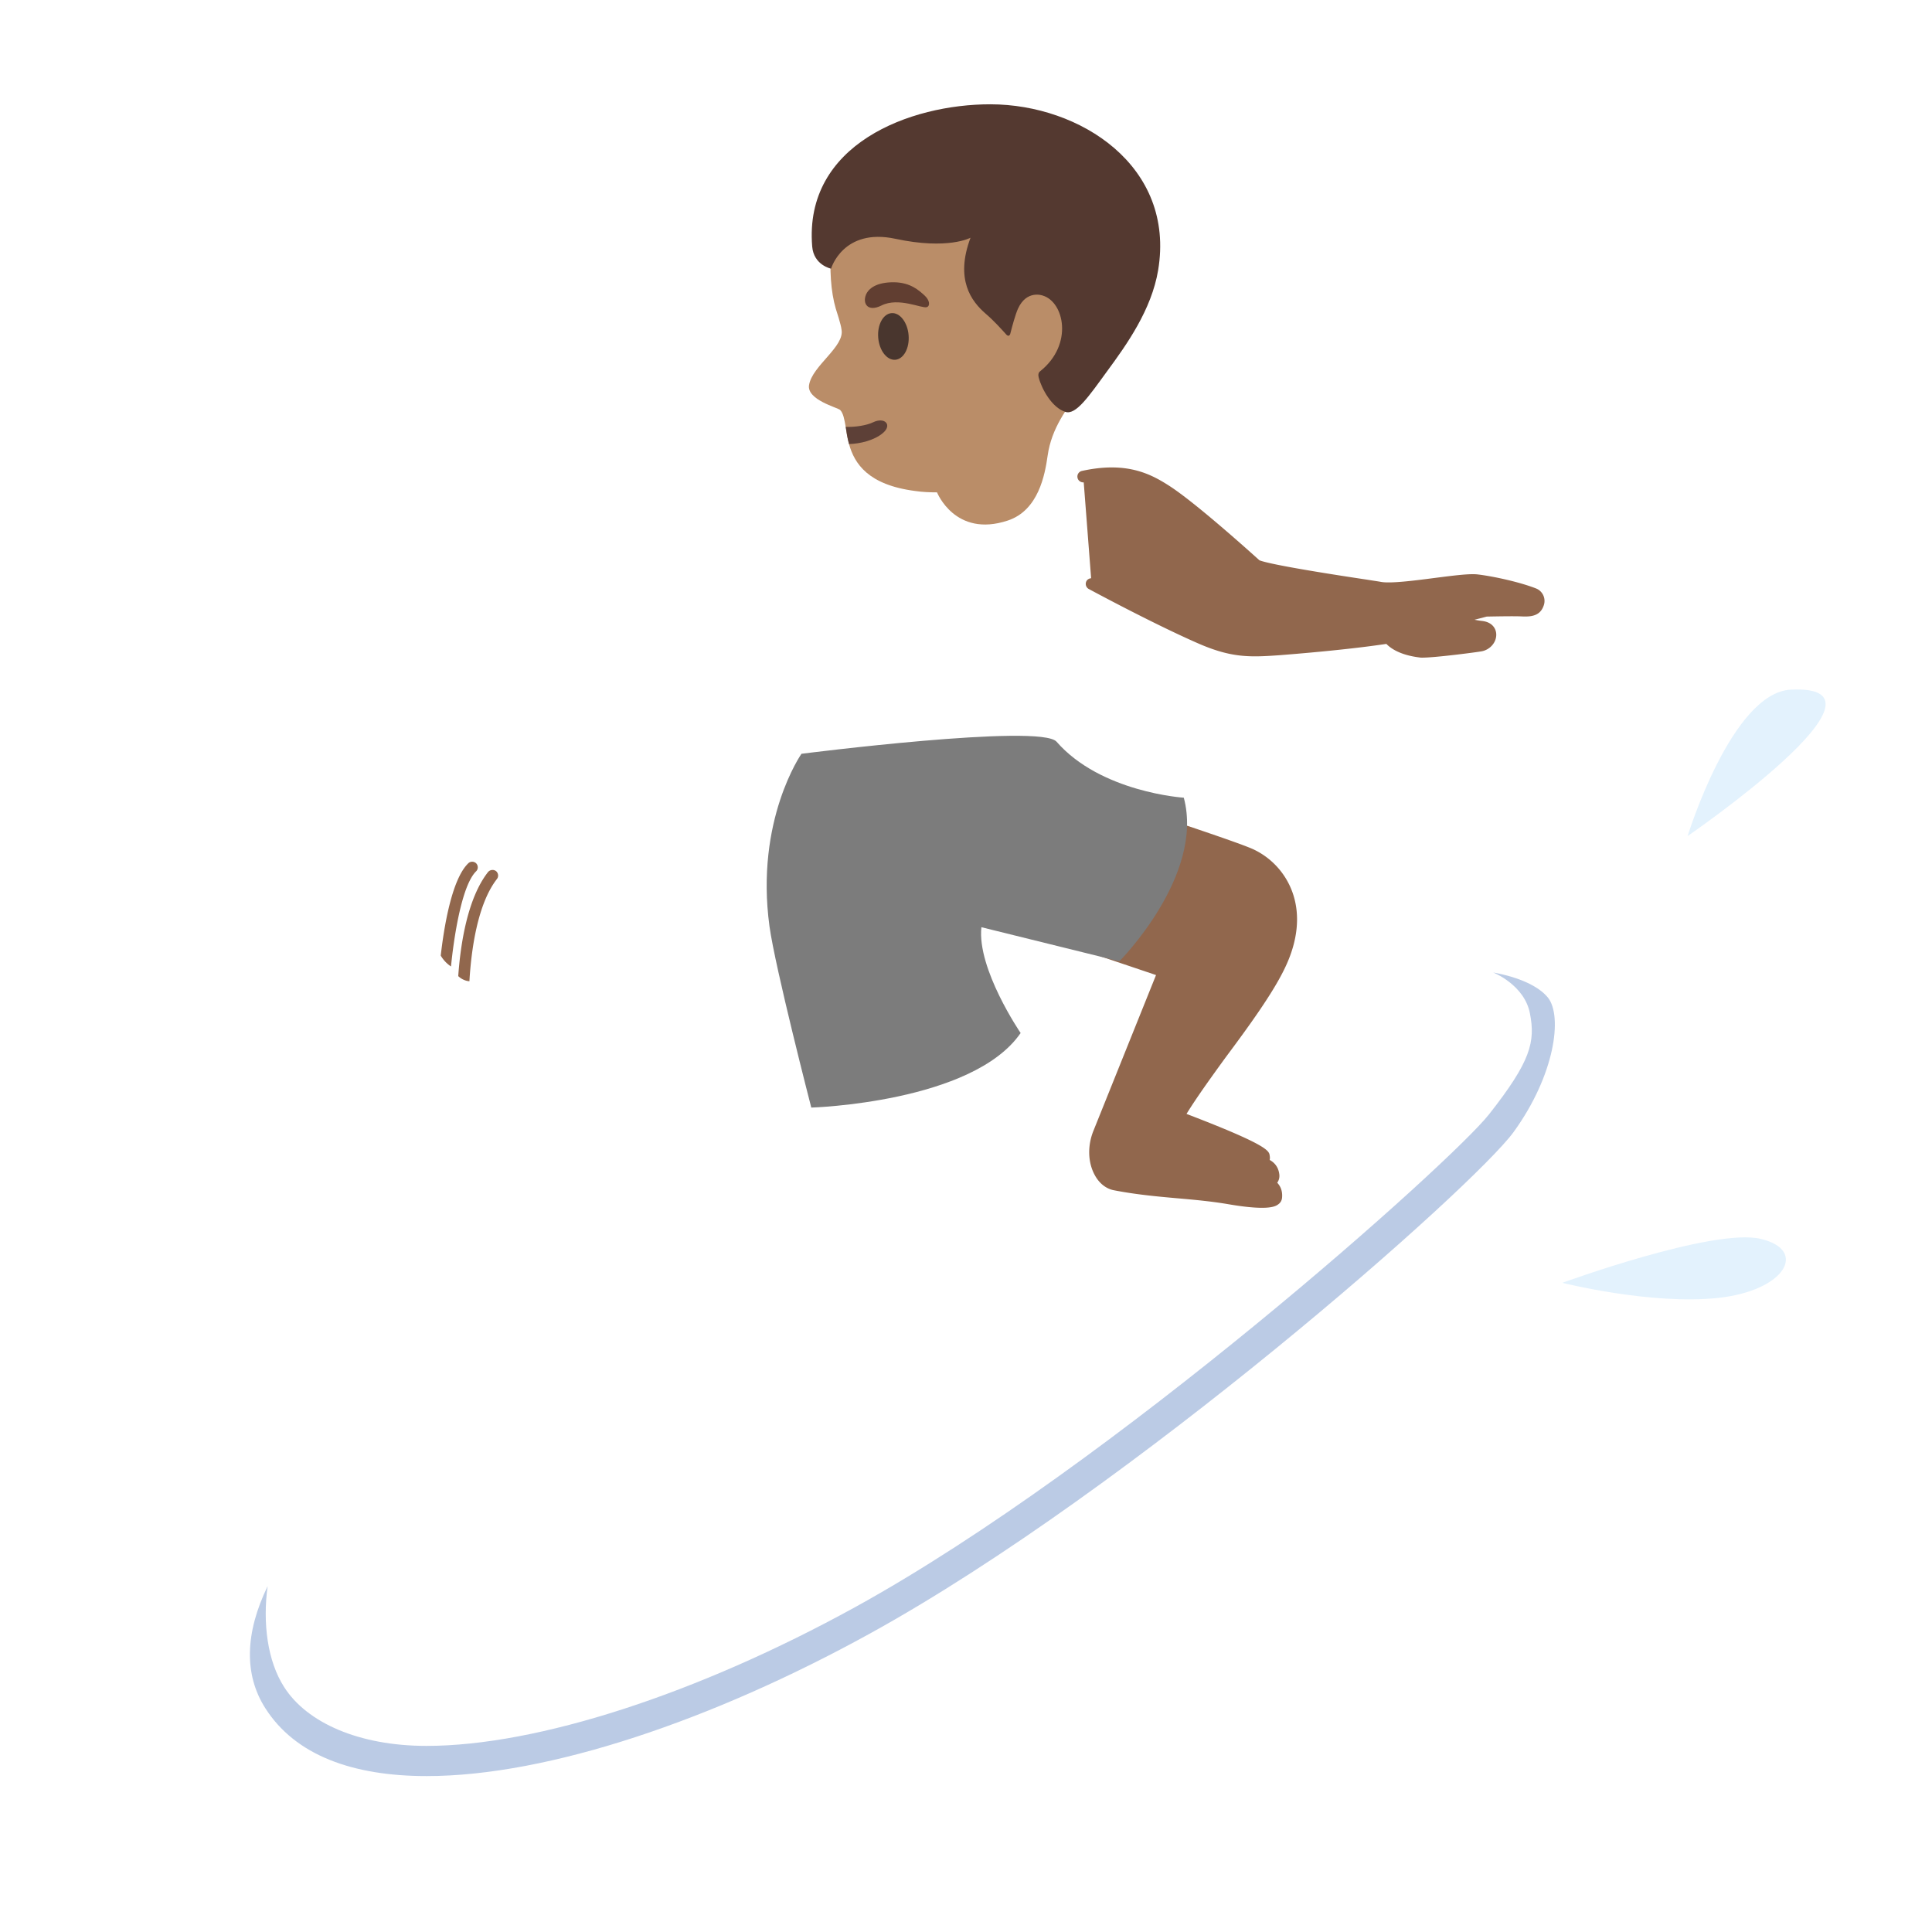 <svg xmlns="http://www.w3.org/2000/svg" width="3em" height="3em" viewBox="0 0 128 128"><linearGradient id="" x1="132.526" x2="19.038" y1="67.368" y2="22.531" gradientTransform="matrix(1 0 0 -1 0 128)" gradientUnits="userSpaceOnUse"><stop offset=".017" stop-color="#0288D1"/><stop offset="1" stop-color="#29B6F6"/></linearGradient><path fill="url(#)" d="M67.5 56.17C40.75 72.32 4 82.77 4 82.77V124h120V4c-3.17 4.5-22.83 31.83-56.5 52.17"/><linearGradient id="" x1="22.569" x2="120.974" y1="6.881" y2="75.704" gradientTransform="matrix(1 0 0 -1 0 128)" gradientUnits="userSpaceOnUse"><stop offset=".013" stop-color="#1C3AA9" stop-opacity="0"/><stop offset=".258" stop-color="#1C3AA9"/><stop offset=".724" stop-color="#1C3AA9"/><stop offset=".764" stop-color="#1C3AA9"/><stop offset="1" stop-color="#1C3AA9" stop-opacity="0"/></linearGradient><path fill="url(#)" d="M117.9 66.75c2.22-2.47 2.29-4.54 1.52-5.03c-.42-.26-1.9-1.01-3.84-.34c-3.03 1.04-7.81 3.1-7.81 3.1s3.68-5.79 6.04-11.01c2.27-5.03-2.03-5.94-9.38 1.13c-1.79 1.73-7.73 7.6-7.73 7.6s2.65-5.48 3.04-7.24c.29-1.34-.63-2.29-2.53-.9c-4.35 3.19-14.3 14.91-15.51 14.56s.43-5.31-1.37-5.09c-1.74.21-3.46 3.32-4.24 4.48c-1.3 1.92-2.15 3.03-4.16 4.17c-.98.55-2.06.86-3.18.99c-3.7.4-5-1.55-6.87-.82c-3.25 1.26-2.53 4.79-4.95 4.52c-.58-.07-1.68-.41-2.27-.41c-2.42 0-7.98 6.35-12.68 11.75c-18.19 11.3-25.26 21.91-21.05 28.03c5.57 8.09 23.2 3.5 39.18-6.16c5.66-3.42 11.86-8.06 17.67-12.84c2.96-.96 5.93-1.88 8.88-2.82c5.86-1.89 3.72-2.74 4.82-3.77c2.43-2.28 7.94.67 9.7-3.38c.42-.97-1.25-1.2-.52-2.17c.89-1.16 6.01-2.43 8.2-3.13c10.25-3.3 8.64-6.09 4.32-6.36c-1.22-.08-5.87.3-5.87.3s7.14-5.33 10.59-9.16" opacity=".65"/><linearGradient id="" x1="111.458" x2="121.763" y1="76.164" y2="76.164" gradientTransform="matrix(1 0 0 -1 0 128)" gradientUnits="userSpaceOnUse"><stop offset="0" stop-color="#1C3AA9"/><stop offset=".911" stop-color="#1C3AA9" stop-opacity=".089"/><stop offset="1" stop-color="#1C3AA9" stop-opacity="0"/></linearGradient><path fill="url(#)" d="M111.46 56.15s4.25-9.01 8.16-8.63c7.79.77-8.16 8.63-8.16 8.63" opacity=".65"/><linearGradient id="" x1="103.417" x2="118.303" y1="42.503" y2="42.503" gradientTransform="matrix(1 0 0 -1 0 128)" gradientUnits="userSpaceOnUse"><stop offset="0" stop-color="#1C3AA9"/><stop offset=".911" stop-color="#1C3AA9" stop-opacity=".089"/><stop offset="1" stop-color="#1C3AA9" stop-opacity="0"/></linearGradient><path fill="url(#)" d="M103.42 84.99s10.43-2.25 13.43-1.06c3 1.18 1.13 3.62-3.34 3.48s-10.09-2.42-10.09-2.42" opacity=".65"/><linearGradient id="" x1="76.49" x2="112.694" y1="90.693" y2="119.957" gradientTransform="scale(1 -1)rotate(1.387 7214.64 -42.65)" gradientUnits="userSpaceOnUse"><stop offset="0" stop-color="#E3F2FD"/><stop offset="1" stop-color="#90CAF9"/></linearGradient><path fill="url(#)" d="M33.94 95.1s14.17-18.56 17.75-18.67c.58-.02 1.91.3 2.49.34c2.44.19 2.6-3.69 5.8-5.06c1.85-.79 2.21 1.49 5.89.96c1.11-.16 2.18-.51 3.14-1.09c1.97-1.21 2.79-2.35 4.02-4.31c.74-1.18 2.35-4.35 4.08-4.62c1.79-.28.32 4.73 1.54 5.04s10.76-11.74 15-15.08c1.85-1.45 2.81-.54 2.56.81c-.33 1.77-2.79 7.34-2.79 7.34s5.74-6.08 7.47-7.86c7.1-7.32 11.44-6.55 9.33-1.45c-2.18 5.3-5.66 11.21-5.66 11.21s4.7-2.22 7.7-3.36c1.92-.73 3.43-.03 3.85.21c.79.46.79 2.54-1.35 5.08c-3.33 3.95-10.27 9.5-10.27 9.5s4.63-.54 5.85-.5c4.33.12 6.03 2.86-4.1 6.5c-2.16.78-7.24 2.22-8.09 3.41c-.7.99.98 1.16.59 2.15c-1.62 4.1-7.23 1.34-9.58 3.7c-1.07 1.07 1.11 1.85-4.69 3.94c-6.83 2.46-13.85 4.69-20.32 7.97z"/><path fill="#E3F2FD" d="M111.81 55.39s2.92-9.52 6.85-9.7c7.81-.37-6.85 9.7-6.85 9.7m-8.3 29.6s10.01-3.66 13.15-2.91s1.62 3.43-2.82 3.91c-4.45.48-10.33-1-10.33-1"/><linearGradient id="" x1="36.393" x2="102.171" y1="169.542" y2="196.241" gradientTransform="scale(1 -1)rotate(4.497 3552.913 -62.05)" gradientUnits="userSpaceOnUse"><stop offset="0" stop-color="#FFF176"/><stop offset="1" stop-color="#FFEB3B"/></linearGradient><path fill="url(#)" d="M17.56 113.17c5.25 8.3 23.37 4.26 40.05-4.93c17.41-9.59 40.04-29.64 42.65-33.23c2.75-3.79 3.26-7.69 2.29-8.91c-1.46-1.83-6.95-2.73-12.45-.91c-5.32 1.76-33.2 11.76-45.26 18.03c-22.33 11.63-31.56 23.19-27.28 29.95"/><linearGradient id="" x1="54.776" x2="19.52" y1="77.394" y2="61.354" gradientTransform="scale(1 -1)rotate(1.387 7214.64 -42.65)" gradientUnits="userSpaceOnUse"><stop offset="0" stop-color="#00BFA5"/><stop offset=".457" stop-color="#65EEAE"/><stop offset="1" stop-color="#B9F6CA"/></linearGradient><path fill="url(#)" d="M103 68.25c.05-.96-.1-1.72-.44-2.15c-.65-.81-2.14-1.42-4.02-1.71c-11.02 5.47-58.1 28.47-77.64 37.5c-1.38.64-2.53 1.37-3.16 3.17c-1.42 3.36-1.72 5.68-.18 8.11c1.98 3.12 6.3 4.93 12.29 4.46c0 0 .45-1.34 1.61-2.11c1.16-.76 71.54-47.27 71.54-47.27"/><linearGradient id="" x1="94.755" x2="30.825" y1="105.493" y2="68.2" gradientTransform="scale(1 -1)rotate(1.387 7214.64 -42.65)" gradientUnits="userSpaceOnUse"><stop offset="0" stop-color="#B9F6CA"/><stop offset="1" stop-color="#FFFDE7"/></linearGradient><path fill="url(#)" d="M100.46 64.85c-8.06 4.26-63.04 32.77-81.3 42.28c-1.11.58-2.62 2.17-2.62 2.17s-.23 1.91 1.02 3.88c.82 1.28 2.27 2.57 3.95 3.3c0 0 .79-1.45 1.52-1.89l79.53-48.48c-.41-.52-1.15-.94-2.1-1.26"/><linearGradient id="" x1="-1.128" x2="55.304" y1="598.374" y2="620.033" gradientTransform="matrix(.952 -.235 -.083 -.814 95.16 586.607)" gradientUnits="userSpaceOnUse"><stop offset="0" stop-color="#1C3AA9" stop-opacity=".1"/><stop offset="1" stop-color="#1C3AA9"/></linearGradient><path fill="url(#)" d="M85.61 76.22c-2.06-3.71-12.95-1.59-24.32 4.72c-11.37 6.32-18.92 14.45-16.86 18.16s12.95 1.59 24.32-4.72s18.93-14.45 16.86-18.16" opacity=".53"/><linearGradient id="" x1="267.157" x2="270.329" y1="855.183" y2="863.888" gradientTransform="scale(1 -1)rotate(26.468 2186.995 -75.949)" gradientUnits="userSpaceOnUse"><stop offset=".6" stop-color="#BA8D68"/><stop offset="1" stop-color="#A47B62"/></linearGradient><path fill="url(#)" d="M50.03 87.66c-.28.75-1.5 2.19-1.39 4.21c.13 2.45.4 7.25.53 7.61c.31.86.83.85 1.14.75c.62-.19.38-1.3.38-1.3s.07 1.47.9 1.28c1.08-.26.44-1.56.41-1.72c.05.18.56 1.86 1.14 1.71c1.02-.27.44-1.93.44-1.93s.26 2.04 1.27 1.71c1.11-.37.53-1.93.53-1.93s.5 1.51.7 1.77c.53.69 1.78-.03 1.79-.81c.01-.63-.76-1.76-1.08-2.98c-.83-3.18-1.38-5.34-.97-6.72"/><linearGradient id="" x1="64.308" x2="64.008" y1="189.865" y2="179.435" gradientTransform="scale(1 -1)rotate(4.129 3703.606 -45.03)" gradientUnits="userSpaceOnUse"><stop offset=".602" stop-color="#BA8D68"/><stop offset="1" stop-color="#A47B62"/></linearGradient><path fill="url(#)" d="M55.66 90.19c.28-2.94 7.3-10.63 7.3-10.63c2.05-2.65 2.22-4.59 2.02-6.98l-1.39-14.62l-11.43.83l2.34 16.65C50.8 81 52 84.03 49.38 88.87"/><path fill="#91674D" d="M85.08 64.23c.9-1.82 1.09-3.57.56-5.08a5.02 5.02 0 0 0-2.6-2.88c-1.4-.65-11.75-3.98-12.19-4.12a.384.384 0 0 0-.43.16l-4.75 8.14c-.06.1-.07.21-.03.31s.12.18.22.22l10.73 3.62l-4.16 10.35c-.39.99-.35 2.08.1 2.9c.29.54.73.89 1.23 1c1.48.29 2.89.42 4.25.54c1.15.1 2.24.2 3.36.39c1.04.18 1.75.24 2.24.24c.66 0 .93-.11 1.09-.24c.1-.07.22-.21.24-.43c.04-.45-.11-.77-.32-.99c.09-.13.18-.33.13-.61c-.07-.47-.35-.75-.63-.9c.02-.09.02-.18 0-.29c-.04-.31-.1-.69-5.51-2.76c.65-1.06 1.6-2.38 2.61-3.77c1.53-2.05 3.07-4.18 3.86-5.8"/><path fill="#7C7C7C" d="M53.1 49.94s-3.08 4.39-2.12 11.43c.38 2.76 2.77 12.01 2.77 12.01s10.69-.32 13.87-4.94c0 0-2.9-4.24-2.6-7.01l9.14 2.26s5.65-5.68 4.27-10.84c0 0-5.5-.35-8.43-3.71c-1.06-1.22-16.9.8-16.9.8"/><linearGradient id="" x1="28.844" x2="59.124" y1="80.097" y2="80.097" gradientTransform="matrix(1 0 0 -1 0 128)" gradientUnits="userSpaceOnUse"><stop offset=".598" stop-color="#BA8D68"/><stop offset="1" stop-color="#A47B62"/></linearGradient><path fill="url(#)" d="M57.46 39.49c-.05.13-.15.22-.27.27l-13.28 5.55c-.6 1.2-1.8 3.15-2.97 5.04c-1.11 1.8-2.16 3.5-2.43 4.14c-.14.33-.03 1.09.08 1.81c.07.41.13.84.17 1.28c.12 1.22-.82 3.63-1.49 3.85c-.27.09-.59.02-.89-.17c-.37-.23-.61-.6-.66-.98c-.04-.39.02-.84.07-1.26c.03-.18.05-.36.07-.54c-.95.96-1.52 1.72-2.02 2.41c-.28.38-.48 1.08-.66 1.71c-.29 1.04-.55 1.95-1.13 2.22c-.28.14-.55.2-.8.2c-.05 0-.1 0-.15-.01q-.195-.015-.36-.09a1.2 1.2 0 0 1-.38-.25c-.14-.13-.28-.32-.39-.58l-.09-.06c-.2-.13-.47-.36-.68-.72c-.15-.24-.27-.55-.33-.92c-.07-.47.02-1.23.05-1.45c-.02-.32-.04-1.73.91-3.57c.49-.95 1.11-1.81 1.72-2.63c.62-.84 1.25-1.71 1.73-2.66c.38-.77 1.42-3.43 2.43-6c.47-1.2.93-2.38 1.32-3.36c1.01-2.52 2.79-3.64 2.87-3.69c.26-.18 6.85-4.76 8.8-5.97c1.64-1.01 7.05-2.55 9.26-2.23c.38.06.69.27.89.61c.99 1.71-.99 7.01-1.39 8.05"/><path fill="#91674D" d="M32.92 58.24c-1.29 1.66-1.7 4.71-1.82 6.77q-.195-.015-.36-.09a1.2 1.2 0 0 1-.38-.25c.15-2.13.61-5.15 1.97-6.89a.39.39 0 0 1 .53-.07c.16.13.19.37.06.53m-1.38-.51c-.98.97-1.49 4.56-1.66 6.3c-.2-.13-.47-.36-.68-.72c.2-1.74.7-5.02 1.82-6.11c.15-.15.39-.14.53 0c.14.15.14.39-.01.53M101.8 39c-1.05-.42-2.8-.81-3.88-.94c-.53-.07-1.61.07-2.86.23c-1.38.18-2.95.38-3.58.26c-.09-.02-.44-.07-.94-.15c-1.74-.26-6.29-.96-7.1-1.28c-.49-.44-4.22-3.81-6-4.95c-1.25-.8-2.84-1.61-5.76-.97a.38.38 0 0 0-.29.46c.04.19.22.31.41.3l.49 6.35c-.13.01-.25.08-.31.19c-.1.19-.03.42.15.52c.04.02 4.12 2.23 7.19 3.58c2.24.99 3.46.95 5.44.81c1.01-.08 4.42-.35 7.09-.75c.27.28.89.74 2.21.9c.04.01.1.01.18.01c.85 0 3.54-.35 3.93-.42c.56-.11.98-.6.96-1.13c-.01-.37-.26-.8-.93-.88c-.18-.02-.35-.05-.51-.08l.81-.21c.02 0 1.8-.04 2.33-.01c.64.03 1.24-.04 1.46-.77a.89.89 0 0 0-.49-1.07"/><linearGradient id="" x1="59.075" x2="71.74" y1="150.527" y2="155.677" gradientTransform="scale(1 -1)rotate(2.011 5574.247 -51.988)" gradientUnits="userSpaceOnUse"><stop offset="0" stop-color="#651FFF"/><stop offset=".705" stop-color="#5914F2"/><stop offset="1" stop-color="#530EEB"/></linearGradient><path fill="url(#)" d="M81.43 33.84s-4.15-3.74-8.51-4.31c-1.3-.17-4.04-.82-4.95-.89c0 0 1.64 1.86.88 3.46c-.7 1.47-2.49 3.36-5.26 1.72c-2.78-1.64 1.14-5.49 1.14-5.49c-1.73.14-7.13 1.36-9.39 1.86c-3.74.82-9.46 2.58-9.46 2.58c-.97 5.12 4.01 10.01 4.01 10.01l3.38-.86c.27 3.8-1.37 10-2.47 13.29c0 0 2.86 2.95 12-.73c4.38-1.76 7.56-5.06 8.92-7.14c1.45-2.22 2.68-4.21 3.57-7.57c4.85-.99 6.14-5.93 6.14-5.93"/><path fill="#BA8D68" d="M71.48 25.96c-.76 1.07-1.81 2.38-2.07 4.22c-.18 1.28-.61 3.64-2.65 4.31c-3.48 1.15-4.68-1.87-4.68-1.87c-.49 0-.97-.02-1.44-.09c-3.12-.4-4.03-1.81-4.39-3.11c-.11-.4-.17-.79-.22-1.14c-.09-.5-.16-.91-.37-1.12c-.17-.16-2.21-.67-2.06-1.64c.2-1.29 2.39-2.56 2.15-3.7c-.03-.31-.34-1.25-.38-1.38c-.32-1.09-.44-2.64-.28-4.2c.46-4.32 2.82-7.84 7.48-8.85c4.16-.9 9.37 1.66 11.79 5.17c1.54 2.25-.61 10.18-2.88 13.4"/><path fill="#5D4037" d="M58.47 28.71c-.57.47-1.49.69-2.22.71c-.11-.4-.17-.79-.22-1.14c.61.03 1.4-.1 1.81-.3c.78-.38 1.31.18.63.73"/><ellipse cx="59.19" cy="22.29" fill="#49362E" rx="1.01" ry="1.55" transform="rotate(-4.656 59.194 22.28)"/><path fill="#613E31" d="M58.4 20.24c-.92.46-1.26-.14-1.03-.71c.17-.42.7-.84 1.87-.83c1.1.02 1.65.55 2.01.87c.35.32.39.7.15.78c-.33.1-1.87-.68-3-.11"/><path fill="#0D47A1" d="M102.56 66.1c-.61-.76-1.92-1.36-3.63-1.67c0 0 2.06.81 2.43 2.7s.07 3.17-2.71 6.7c-2.46 3.12-24.85 23.21-42 32.65c-10.45 5.75-21.06 9.19-28.39 9.19c-4.47 0-7.92-1.53-9.43-3.89c-1.12-1.74-1.43-4.26-1.1-6.69c-1.5 3.1-1.57 5.85-.16 8.07c1.99 3.14 5.81 4.51 10.7 4.51c8.05 0 18.98-3.72 29.36-9.44C75.04 98.64 97.67 78.59 100.28 75c2.74-3.78 3.25-7.67 2.28-8.9" opacity=".28"/><radialGradient id="" cx="87.276" cy="114.671" r="9.896" gradientTransform="matrix(1 0 0 -1 0 128)" gradientUnits="userSpaceOnUse"><stop offset="0" stop-color="#6D4C41"/><stop offset="1" stop-color="#543930"/></radialGradient><path fill="url(#)" d="M74.52 11.05c.88-2.45 4-4.13 7.65-2.74c1.96.75 3.33 1.6 4.87 2.11c9.7 3.19 12.99-2.85 12.99-2.85s-.17 2.34-1.65 4.88c-1.99 3.41-6.07 7.22-12.65 6.58c-6.43-.63-9.39-3.62-9.39-3.62z"/><path fill="#543930" d="M66.94 22.09c.11-.44.33-1.25.5-1.63c.58-1.28 1.63-.88 1.64-.88c1.42.42 2.05 3.24-.16 5.01c-.05.04-.18.14-.1.43c.18.71.86 1.99 1.77 2.27c.7.22 1.56-1.05 2.77-2.71c1.28-1.74 2.93-4.05 3.37-6.68c1.15-6.9-5.17-10.98-11.1-10.99c-5.34-.01-12.38 2.65-11.82 9.42c.1 1.24 1.25 1.47 1.25 1.47s.79-2.72 4.26-1.98c3.49.75 4.98-.07 4.98-.07c-1.04 2.77.06 4.22 1 5.03c.54.46 1.04 1.02 1.33 1.34c.14.18.26.16.31-.03"/><radialGradient id="" cx="65.321" cy="110.884" r="12.558" gradientTransform="matrix(1 0 0 -1 0 128)" gradientUnits="userSpaceOnUse"><stop offset=".526" stop-color="#6D4C41" stop-opacity="0"/><stop offset="1" stop-color="#6D4C41"/></radialGradient><path fill="url(#)" d="M66.94 22.09c.11-.44.33-1.25.5-1.63c.58-1.28 1.63-.88 1.64-.88c1.42.42 2.05 3.24-.16 5.01c-.05.04-.18.14-.1.43c.18.71.86 1.99 1.77 2.27c.7.22 1.56-1.05 2.77-2.71c1.28-1.74 2.93-4.05 3.37-6.68c1.15-6.9-5.17-10.98-11.1-10.99c-5.34-.01-12.38 2.65-11.82 9.42c.1 1.24 1.25 1.47 1.25 1.47s.79-2.72 4.26-1.98c3.49.75 4.98-.07 4.98-.07c-1.04 2.77.06 4.22 1 5.03c.54.46 1.04 1.02 1.33 1.34c.14.18.26.16.31-.03"/><radialGradient id="" cx="86.334" cy="117.819" r="13.365" gradientTransform="matrix(.997 -.073 -.051 -.693 6.242 98.187)" gradientUnits="userSpaceOnUse"><stop offset=".85" stop-color="#6D4C41" stop-opacity="0"/><stop offset="1" stop-color="#6D4C41"/></radialGradient><path fill="url(#)" d="M100.05 7.53s-.17 2.34-1.65 4.87c-1.99 3.42-6.07 7.22-12.64 6.58c-6.43-.63-9.39-3.62-9.39-3.62l-.04-.1c19.99 2.74 23.49-7 23.7-7.69c.02-.03.02-.04.02-.04"/><radialGradient id="" cx="88.666" cy="121.769" r="13.102" gradientTransform="matrix(1 0 0 -.583 0 77.235)" gradientUnits="userSpaceOnUse"><stop offset=".658" stop-color="#6D4C41"/><stop offset="1" stop-color="#6D4C41" stop-opacity="0"/></radialGradient><path fill="url(#)" d="M100.03 7.57c-.21.69-3.71 10.43-23.7 7.69l-.95-2.25l-.84-2c.89-2.45 4.01-4.13 7.66-2.74c1.96.75 3.33 1.6 4.86 2.11c.02.01.05.02.07.02c9.17 2.99 12.58-2.3 12.9-2.83"/></svg>